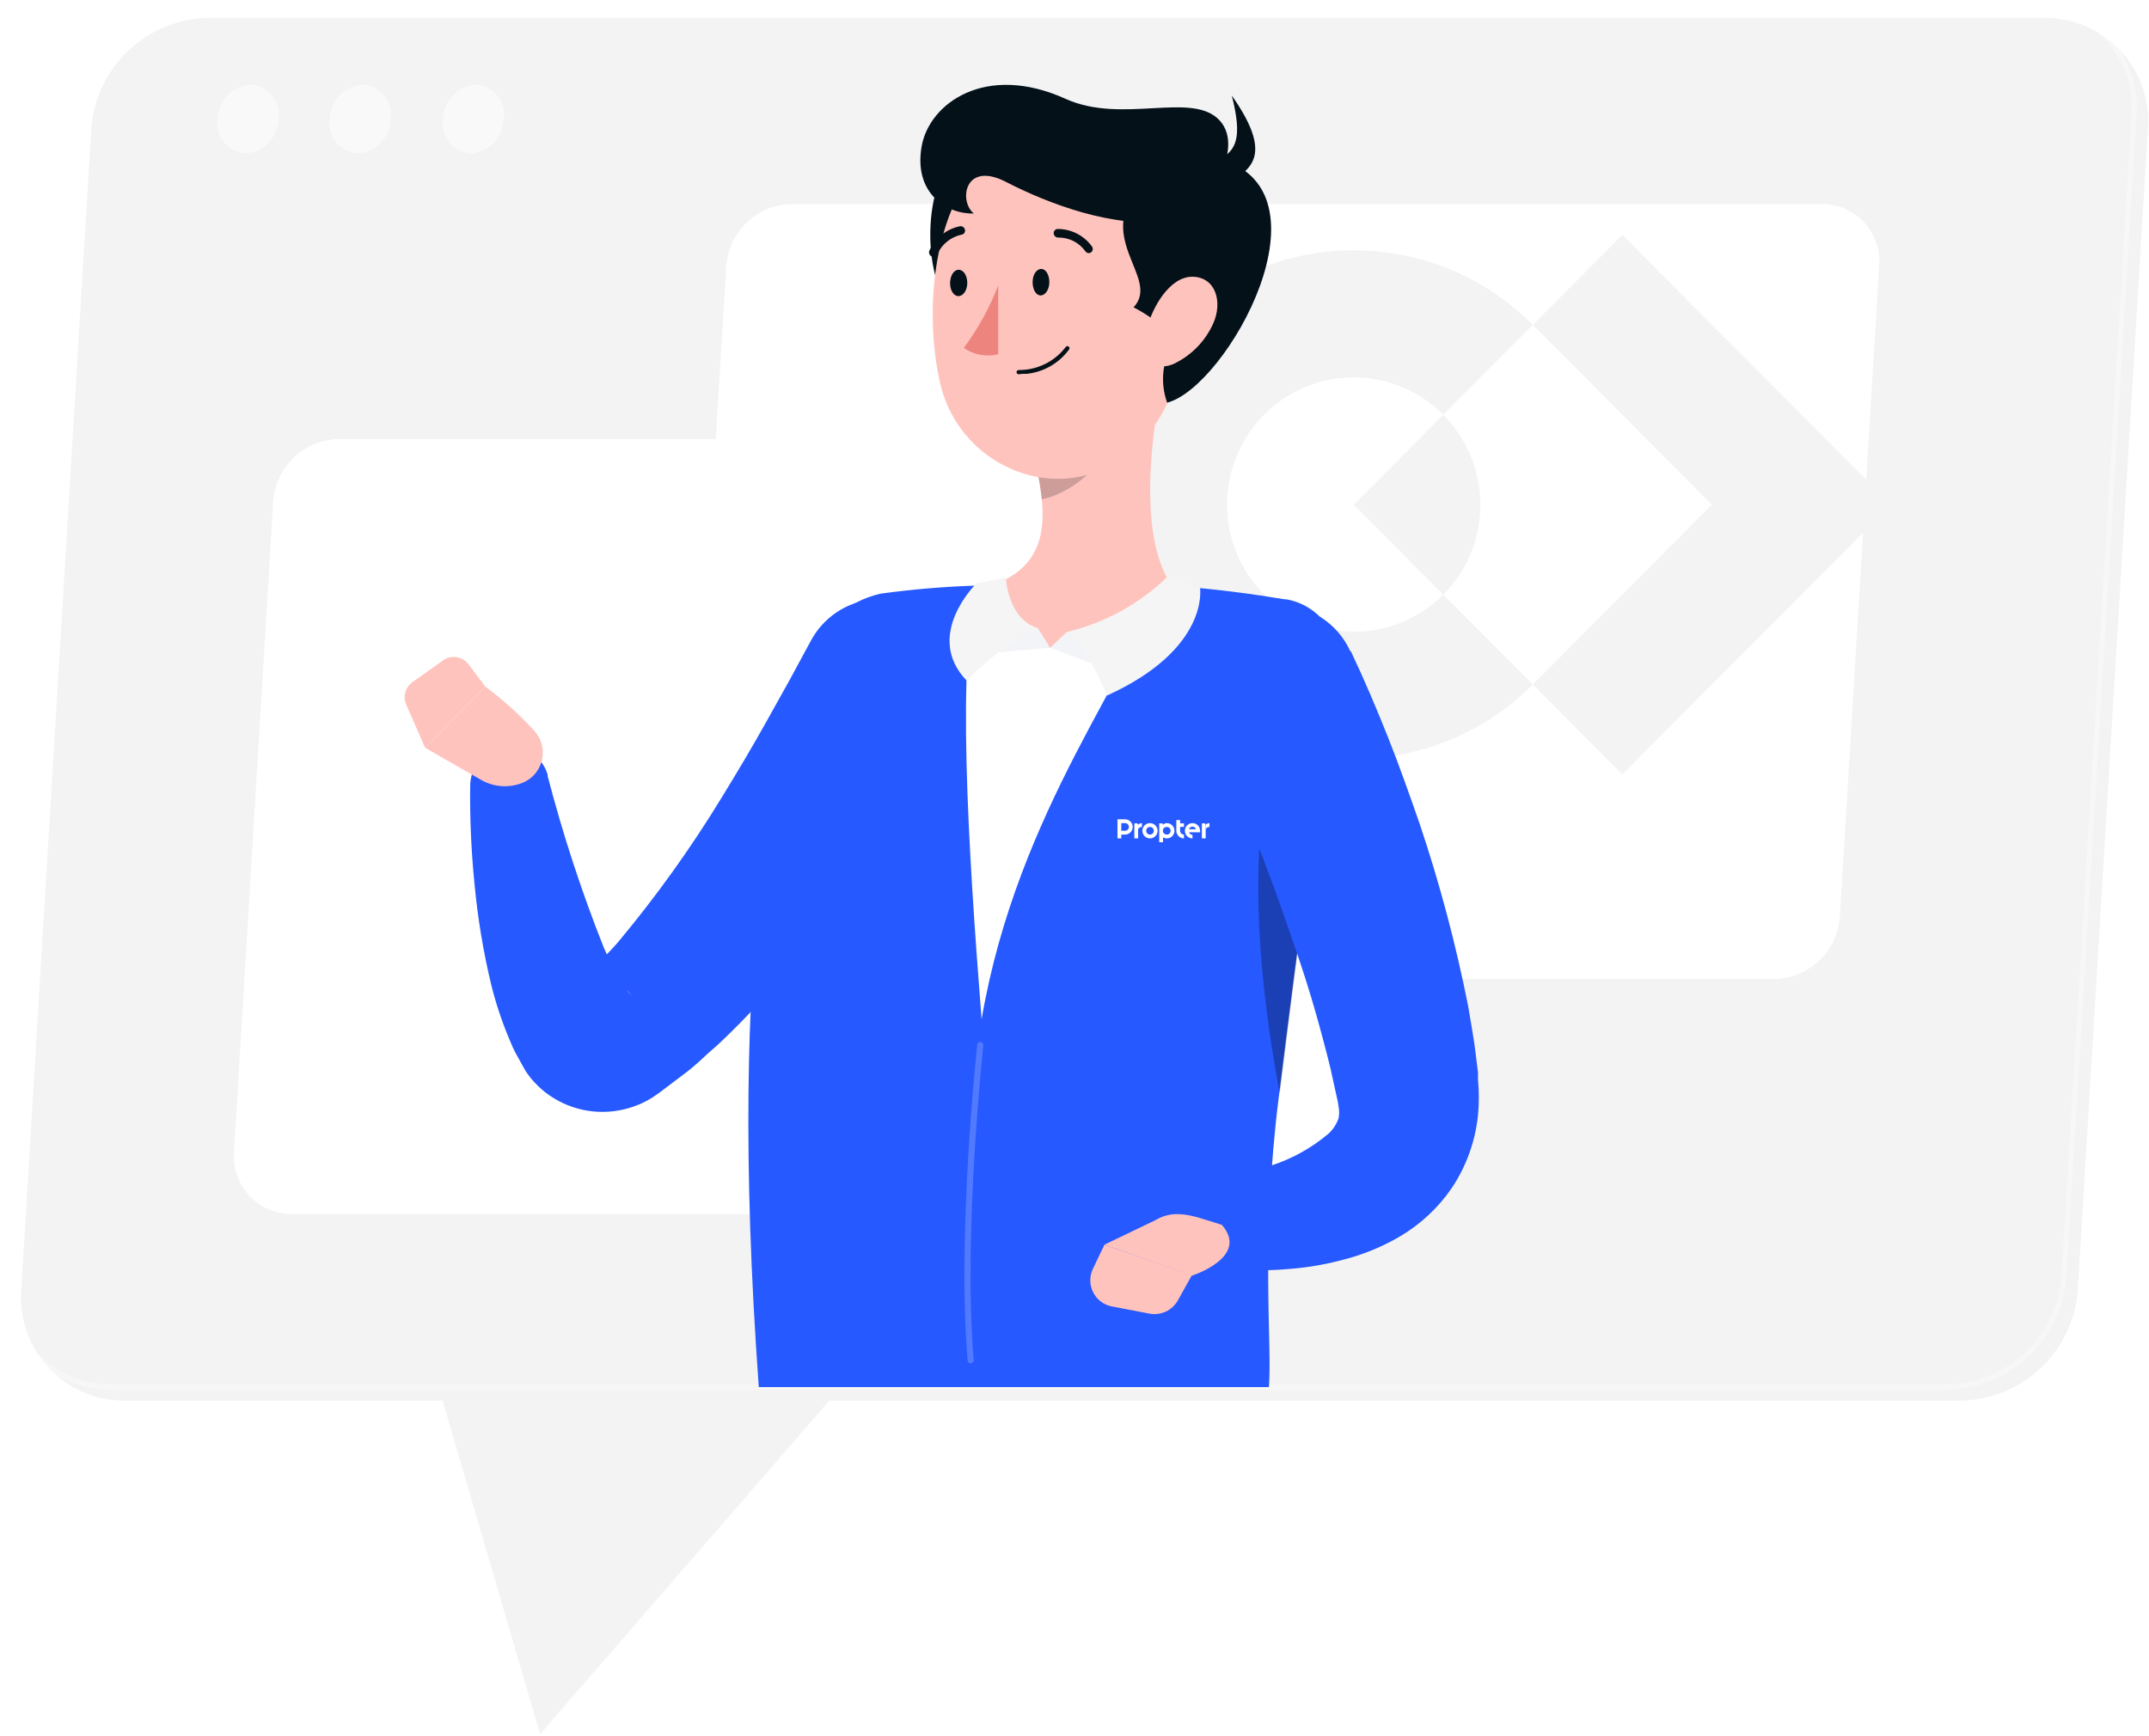 <svg width="375" height="303" viewBox="0 0 375 303" fill="none" xmlns="http://www.w3.org/2000/svg">
<path d="M342.189 244.463H21.849C19.36 244.489 16.892 243.998 14.603 243.022C12.313 242.046 10.251 240.605 8.546 238.792C6.841 236.978 5.531 234.83 4.698 232.484C3.866 230.139 3.529 227.646 3.709 225.163L15.929 22.423C16.313 17.229 18.629 12.367 22.419 8.794C26.21 5.222 31.201 3.199 36.409 3.123H356.669C359.158 3.097 361.625 3.588 363.915 4.564C366.205 5.54 368.267 6.981 369.972 8.794C371.677 10.608 372.987 12.756 373.819 15.102C374.652 17.447 374.989 19.94 374.809 22.423L362.569 225.243C362.172 230.408 359.863 235.239 356.095 238.793C352.326 242.347 347.368 244.369 342.189 244.463Z" fill="#F3F3F3"/>
<path d="M64.709 201.604L94.249 302.664L181.889 201.604H64.709Z" fill="#F3F3F3"/>
<path d="M230.529 211.901H50.989C49.595 211.913 48.213 211.636 46.931 211.088C45.649 210.539 44.495 209.731 43.541 208.715C42.586 207.699 41.852 206.496 41.386 205.182C40.919 203.868 40.73 202.472 40.829 201.081L47.689 87.441C47.903 84.532 49.198 81.809 51.319 79.807C53.44 77.805 56.233 76.668 59.149 76.621H238.689C240.088 76.594 241.476 76.861 242.765 77.404C244.054 77.947 245.215 78.754 246.173 79.774C247.13 80.794 247.863 82.003 248.324 83.324C248.785 84.644 248.964 86.047 248.849 87.441L241.989 201.081C241.775 203.99 240.48 206.713 238.359 208.715C236.238 210.718 233.445 211.854 230.529 211.901Z" fill="white"/>
<g filter="url(#filter0_d)">
<path d="M326.57 162.882H147.05C145.654 162.897 144.27 162.622 142.986 162.074C141.701 161.527 140.544 160.72 139.588 159.703C138.631 158.687 137.896 157.483 137.428 156.167C136.96 154.852 136.77 153.454 136.87 152.062L143.73 38.422C143.944 35.51 145.242 32.784 147.367 30.781C149.492 28.778 152.29 27.644 155.21 27.602H334.73C336.13 27.572 337.521 27.836 338.812 28.378C340.104 28.92 341.267 29.727 342.227 30.747C343.186 31.767 343.921 32.977 344.383 34.3C344.845 35.622 345.025 37.026 344.91 38.422L338.05 152.062C337.835 154.974 336.537 157.7 334.412 159.703C332.287 161.706 329.489 162.84 326.57 162.882Z" fill="white"/>
</g>
<path d="M330 88.093L314.374 103.782L283.099 135.162L267.473 119.472L298.725 88.093L267.473 56.69L283.099 41L330 88.093Z" fill="#F3F3F3"/>
<path d="M251.847 103.782L267.473 119.471C250.211 136.804 222.208 136.804 204.946 119.471C187.685 102.139 187.685 74.021 204.946 56.689C222.208 39.356 250.211 39.356 267.473 56.689L251.847 72.379C247.84 68.355 242.315 65.879 236.222 65.879C224.01 65.879 214.123 75.807 214.123 88.068C214.123 100.329 224.01 110.257 236.222 110.257C242.315 110.281 247.84 107.781 251.847 103.782Z" fill="#F3F3F3"/>
<path d="M258.32 88.093C258.32 94.236 255.854 99.783 251.847 103.783L236.221 88.093L251.847 72.403C255.831 76.403 258.32 81.951 258.32 88.093Z" fill="#F3F3F3"/>
<path opacity="0.5" d="M48.609 20.763C48.573 22.298 47.964 23.765 46.902 24.875C45.84 25.985 44.401 26.658 42.869 26.763C42.14 26.727 41.428 26.538 40.777 26.208C40.126 25.879 39.552 25.416 39.092 24.85C38.632 24.284 38.296 23.628 38.106 22.924C37.916 22.22 37.876 21.483 37.989 20.763C38.034 19.23 38.646 17.768 39.706 16.66C40.766 15.552 42.2 14.876 43.729 14.763C44.457 14.799 45.17 14.988 45.821 15.317C46.472 15.647 47.046 16.109 47.506 16.675C47.966 17.241 48.302 17.897 48.492 18.602C48.682 19.306 48.722 20.042 48.609 20.763Z" fill="white"/>
<path opacity="0.5" d="M68.188 20.762C68.147 22.296 67.537 23.76 66.476 24.869C65.415 25.978 63.979 26.653 62.448 26.762C61.718 26.728 61.003 26.541 60.35 26.213C59.697 25.885 59.12 25.422 58.658 24.856C58.196 24.29 57.858 23.633 57.667 22.927C57.475 22.222 57.435 21.484 57.548 20.762C57.594 19.229 58.206 17.767 59.266 16.659C60.326 15.551 61.759 14.875 63.288 14.762C64.017 14.798 64.731 14.987 65.382 15.316C66.034 15.646 66.609 16.108 67.071 16.673C67.533 17.239 67.871 17.895 68.063 18.599C68.256 19.303 68.298 20.04 68.188 20.762Z" fill="white"/>
<path opacity="0.5" d="M87.908 20.762C87.872 22.297 87.263 23.764 86.201 24.874C85.139 25.984 83.701 26.657 82.168 26.762C81.44 26.726 80.727 26.537 80.076 26.207C79.426 25.878 78.852 25.415 78.391 24.849C77.931 24.283 77.595 23.627 77.405 22.923C77.215 22.219 77.175 21.482 77.288 20.762C77.334 19.229 77.946 17.767 79.006 16.659C80.066 15.551 81.499 14.875 83.028 14.762C83.757 14.798 84.47 14.987 85.12 15.316C85.771 15.646 86.345 16.108 86.805 16.674C87.266 17.24 87.602 17.896 87.792 18.601C87.982 19.305 88.022 20.041 87.908 20.762Z" fill="white"/>
<path opacity="0.3" d="M339.709 242.583H19.45C16.893 242.603 14.36 242.094 12.01 241.089C9.659 240.083 7.542 238.602 5.792 236.739C4.041 234.875 2.695 232.67 1.838 230.262C0.98 227.853 0.63 225.293 0.809 222.743L13.049 20.003C13.434 14.681 15.801 9.697 19.681 6.035C23.562 2.373 28.674 0.299 34.009 0.223H354.189C356.746 0.203 359.279 0.712 361.629 1.718C363.98 2.724 366.097 4.205 367.847 6.068C369.598 7.931 370.944 10.136 371.801 12.545C372.659 14.953 373.009 17.513 372.829 20.063L360.609 222.803C360.221 228.113 357.862 233.086 353.995 236.746C350.128 240.406 345.033 242.488 339.709 242.583ZM34.009 1.243C28.921 1.305 24.042 3.276 20.338 6.765C16.634 10.255 14.375 15.008 14.009 20.083L1.769 222.823C1.592 225.239 1.918 227.664 2.727 229.947C3.535 232.23 4.809 234.32 6.467 236.085C8.125 237.851 10.132 239.252 12.359 240.202C14.587 241.152 16.988 241.629 19.409 241.603H339.709C344.796 241.537 349.673 239.564 353.376 236.076C357.079 232.588 359.339 227.837 359.709 222.763L371.929 20.023C372.101 17.601 371.768 15.169 370.952 12.882C370.135 10.595 368.852 8.502 367.184 6.737C365.516 4.972 363.5 3.572 361.263 2.626C359.027 1.68 356.618 1.209 354.189 1.243H34.009Z" fill="white"/>
<path d="M166.289 124.062C164.929 126.942 163.689 129.402 162.289 132.062C160.889 134.722 159.489 137.122 158.049 139.622C155.109 144.602 152.049 149.622 148.769 154.302C147.116 156.702 145.423 159.082 143.689 161.442C141.869 163.762 140.149 166.122 138.209 168.382C134.425 173.066 130.343 177.502 125.989 181.662C124.889 182.742 123.689 183.662 122.529 184.802C121.378 185.881 120.163 186.89 118.889 187.822L115.049 190.722L113.869 191.542C113.347 191.873 112.806 192.173 112.249 192.442C111.151 192.969 109.997 193.371 108.809 193.642C106.462 194.19 104.022 194.209 101.666 193.697C99.31 193.185 97.098 192.155 95.189 190.682C94.243 189.935 93.378 189.091 92.609 188.162L92.069 187.442L91.809 187.082L91.709 186.922L91.349 186.282L89.909 183.682C89.469 182.842 89.169 182.042 88.809 181.222C87.549 178.204 86.52 175.095 85.729 171.922C84.337 166.139 83.361 160.264 82.809 154.342C82.225 148.574 81.971 142.778 82.049 136.982C82.092 135.337 82.72 133.762 83.822 132.54C84.923 131.318 86.425 130.53 88.056 130.317C89.688 130.105 91.341 130.482 92.719 131.382C94.096 132.281 95.107 133.643 95.569 135.222V135.462C98.22 145.655 101.499 155.674 105.389 165.462C106.28 167.533 107.316 169.538 108.489 171.462C108.749 171.862 109.009 172.342 109.269 172.682L110.029 173.602L110.209 173.842L110.109 173.682L109.889 173.382C109.576 172.972 109.213 172.602 108.809 172.282C108.011 171.638 107.083 171.174 106.089 170.922C105.094 170.711 104.065 170.711 103.069 170.922C102.552 171.031 102.049 171.199 101.569 171.422C101.309 171.422 101.089 171.682 100.849 171.802C100.609 171.922 100.249 172.222 100.509 172.002L103.009 169.562C103.849 168.802 104.669 167.882 105.489 167.002C106.309 166.122 107.149 165.262 107.949 164.322C114.543 156.414 120.546 148.031 125.909 139.242C128.649 134.782 131.349 130.242 133.909 125.642L137.769 118.722L141.429 111.962L141.629 111.602C143.365 108.495 146.234 106.178 149.637 105.137C153.041 104.095 156.715 104.408 159.892 106.011C163.07 107.614 165.505 110.383 166.69 113.739C167.875 117.095 167.717 120.779 166.249 124.022L166.289 124.062Z" fill="#2659FF"/>
<path d="M83.929 136.102L74.189 130.522L84.669 119.822C87.741 122.098 90.587 124.663 93.169 127.482C93.777 128.127 94.226 128.906 94.479 129.755C94.733 130.605 94.784 131.502 94.628 132.375C94.472 133.248 94.115 134.072 93.584 134.782C93.052 135.491 92.363 136.067 91.569 136.462C90.361 137.023 89.035 137.283 87.705 137.22C86.375 137.157 85.079 136.774 83.929 136.102Z" fill="#FFC3BD"/>
<path d="M71.969 119.063L77.269 115.283C77.958 114.782 78.816 114.572 79.658 114.699C80.501 114.827 81.259 115.281 81.769 115.963L84.669 119.823L74.189 130.523L70.889 123.003C70.589 122.322 70.533 121.558 70.73 120.841C70.926 120.123 71.364 119.496 71.969 119.063Z" fill="#FFC3BD"/>
<path d="M145.309 115.103C146.103 112.49 147.602 110.146 149.641 108.328C151.681 106.511 154.181 105.292 156.869 104.803C160.752 103.945 164.687 103.344 168.649 103.003C180.578 102.537 192.524 102.751 204.429 103.643C210.669 104.063 217.049 104.943 222.129 105.783H222.309C224.999 106.229 227.403 107.724 228.992 109.94C230.582 112.156 231.228 114.912 230.789 117.603C228.289 132.043 220.949 157.163 220.149 180.863C219.089 211.983 219.569 229.903 219.029 237.403L138.929 235.863C133.349 159.803 140.289 132.323 145.309 115.103Z" fill="white"/>
<path d="M224.449 104.603H224.189C218.829 103.723 212.189 102.783 205.529 102.343L201.969 102.143C198.469 116.623 177.609 140.983 171.289 177.903C168.849 147.043 166.969 114.783 170.549 102.203C164.888 102.375 159.24 102.849 153.629 103.623C150.662 104.294 147.925 105.739 145.698 107.812C143.47 109.885 141.832 112.511 140.949 115.423C136.029 129.903 126.629 162.343 132.409 242.103H221.429C222.009 234.103 219.929 217.303 223.149 191.443C226.249 166.403 230.709 132.323 233.329 117.103C233.799 114.269 233.129 111.364 231.465 109.023C229.802 106.681 227.28 105.092 224.449 104.603Z" fill="#2659FF"/>
<path d="M203.614 143.667C203.363 143.667 203.135 143.768 202.949 143.938L202.845 143.713H202.284V146.999H202.949V146.153C203.21 146.304 203.524 146.369 203.854 146.311C204.385 146.217 204.816 145.79 204.917 145.259C205.079 144.41 204.434 143.667 203.614 143.667ZM203.614 145.667C203.317 145.667 202.877 145.47 202.932 144.852C202.954 144.61 203.196 144.335 203.614 144.335C203.979 144.335 204.279 144.631 204.279 144.999C204.279 145.359 203.993 145.667 203.614 145.667Z" fill="white"/>
<path d="M205.934 144.334V145C205.934 145.368 206.23 145.666 206.599 145.666V146.332C205.865 146.332 205.27 145.734 205.27 144.998V143.13H205.934V143.714H206.599V144.334H205.934Z" fill="white"/>
<path d="M200.673 143.667C199.939 143.667 199.344 144.263 199.344 145.001C199.344 145.737 199.939 146.335 200.673 146.335C201.406 146.335 202.001 145.737 202.001 145.001C202.001 144.263 201.406 143.667 200.673 143.667ZM200.673 145.667C200.306 145.667 200.009 145.369 200.009 145.001C200.009 144.633 200.306 144.335 200.673 144.335C201.039 144.335 201.336 144.633 201.336 145.001C201.338 145.369 201.039 145.667 200.673 145.667Z" fill="white"/>
<path d="M196.327 143H195.663H195V143.666V145V145.666V146.332H195.663V145.668H196.327C197.06 145.668 197.655 145.07 197.655 144.334C197.654 143.598 197.06 143 196.327 143ZM196.327 145.002H195.663V143.668H196.327C196.694 143.668 196.99 143.966 196.99 144.334C196.99 144.702 196.694 145.002 196.327 145.002Z" fill="white"/>
<path d="M198.604 143.94C198.788 143.769 199.018 143.668 199.267 143.668V144.334C198.9 144.334 198.604 144.558 198.604 144.834V143.94Z" fill="white"/>
<path d="M198.604 146.334H197.94V143.714H198.501L198.604 143.94V146.334Z" fill="white"/>
<path d="M210.393 143.94C210.577 143.769 210.808 143.668 211.057 143.668V144.334C210.69 144.334 210.393 144.558 210.393 144.834V143.94Z" fill="white"/>
<path d="M210.393 146.334H209.728V143.714H210.289L210.393 143.94V146.334Z" fill="white"/>
<path d="M209.387 144.729C209.262 144.122 208.729 143.667 208.087 143.667C207.354 143.667 206.761 144.263 206.761 144.999C206.761 145.737 207.354 146.333 208.087 146.333V145.718C207.809 145.718 207.574 145.533 207.475 145.271H209.416V144.999C209.416 144.907 209.407 144.816 209.387 144.729ZM207.475 144.729C207.572 144.467 207.809 144.282 208.087 144.282C208.365 144.282 208.602 144.467 208.701 144.729H207.475Z" fill="white"/>
<path opacity="0.2" d="M169.389 237.943C169.255 237.949 169.123 237.902 169.022 237.812C168.922 237.723 168.86 237.598 168.849 237.463C166.969 214.963 170.489 182.663 170.529 182.323C170.537 182.255 170.558 182.188 170.591 182.128C170.624 182.068 170.669 182.015 170.723 181.972C170.777 181.929 170.839 181.898 170.905 181.879C170.972 181.86 171.041 181.855 171.109 181.863C171.249 181.878 171.377 181.947 171.467 182.056C171.557 182.164 171.601 182.303 171.589 182.443C171.589 182.763 168.029 214.983 169.909 237.363C169.918 237.433 169.912 237.504 169.892 237.571C169.872 237.639 169.838 237.702 169.794 237.756C169.749 237.81 169.693 237.855 169.631 237.887C169.568 237.919 169.5 237.938 169.429 237.943H169.389Z" fill="white"/>
<path opacity="0.3" d="M221.309 136.262C218.009 151.222 219.769 171.942 223.309 190.842C225.929 169.622 229.509 142.082 232.129 125.042C228.469 122.602 223.929 124.322 221.309 136.262Z" fill="#02080C"/>
<path d="M170.349 102.903C180.729 100.623 182.529 94.223 181.789 87.143C181.607 85.375 181.319 83.618 180.929 81.883L193.889 71.283L203.429 63.523C200.829 75.003 197.969 95.943 205.809 103.763C205.809 103.763 199.409 114.263 181.609 112.983C166.569 111.903 170.349 102.903 170.349 102.903Z" fill="#FFC3BD"/>
<path d="M186.129 110.343L183.249 113.063L192.449 116.523L191.249 113.023L186.129 110.343Z" fill="#F3F4F8"/>
<path d="M193.169 121.401C193.169 121.401 189.549 112.261 186.129 110.321C192.855 108.717 199.017 105.308 203.949 100.461L209.409 102.641C209.409 102.641 211.129 113.241 193.169 121.401Z" fill="#F5F5F5"/>
<path d="M181.089 109.621L183.249 113.061L173.569 113.901L175.509 110.841L181.089 109.621Z" fill="#F3F4F8"/>
<path d="M168.709 118.822C172.256 115.044 176.448 111.928 181.089 109.622C175.829 108.062 175.509 100.822 175.509 100.822L170.409 101.802C170.409 101.802 161.049 110.902 168.709 118.822Z" fill="#F5F5F5"/>
<path opacity="0.2" d="M180.929 81.863C181.318 83.605 181.605 85.368 181.789 87.143C186.629 86.263 193.109 81.143 193.789 76.243C194.019 74.6 194.066 72.937 193.929 71.283L180.929 81.863Z" fill="#02080C"/>
<path d="M165.189 29.522C160.549 35.222 160.989 55.842 170.809 56.082C180.629 56.322 173.629 19.122 165.189 29.522Z" fill="#041119"/>
<path d="M207.489 44.522C206.509 60.142 206.709 69.322 198.829 77.402C186.989 89.542 167.789 82.562 164.089 67.022C160.789 53.022 162.949 29.842 178.209 23.502C181.542 22.076 185.186 21.534 188.789 21.929C192.392 22.324 195.832 23.642 198.776 25.756C201.721 27.87 204.07 30.708 205.596 33.995C207.123 37.283 207.775 40.909 207.489 44.522Z" fill="#FFC3BD"/>
<path d="M199.809 31.523C189.989 41.263 202.749 48.403 197.809 53.642C207.069 58.483 203.669 62.042 203.669 62.042C202.71 64.706 202.71 67.62 203.669 70.282C214.109 67.603 233.489 32.922 212.329 27.602C199.669 33.242 199.809 31.523 199.809 31.523Z" fill="#041119"/>
<path d="M203.829 38.522C194.529 39.962 182.829 35.522 175.569 31.762C168.309 28.002 167.249 35.102 169.929 37.262C165.269 37.422 159.369 33.742 160.829 25.522C162.169 18.022 171.989 10.922 185.969 17.262C195.869 21.742 208.069 15.842 212.829 21.022C217.589 26.202 210.029 37.542 203.829 38.522Z" fill="#041119"/>
<path d="M210.19 28.343C216.43 27.523 216.69 23.583 214.95 16.683C221.69 26.263 218.95 29.203 214.95 31.523C210.49 30.023 210.19 28.343 210.19 28.343Z" fill="#041119"/>
<path d="M211.689 56.503C210.306 59.558 207.892 62.029 204.869 63.483C201.009 65.223 199.049 61.663 200.089 57.483C201.029 53.703 204.089 48.263 208.089 48.303C212.089 48.343 213.429 52.643 211.689 56.503Z" fill="#FFC3BD"/>
<path d="M183.109 49.243C183.109 50.503 182.429 51.543 181.609 51.563C180.789 51.583 180.189 50.543 180.189 49.243C180.189 47.943 180.869 46.943 181.689 46.943C182.509 46.943 183.109 47.963 183.109 49.243Z" fill="#041119"/>
<path d="M168.789 49.362C168.789 50.642 168.109 51.662 167.269 51.682C166.429 51.702 165.769 50.662 165.789 49.382C165.809 48.102 166.449 47.082 167.289 47.082C168.129 47.082 168.789 48.102 168.789 49.362Z" fill="#041119"/>
<path d="M174.189 49.802C172.694 53.697 170.675 57.371 168.189 60.722C169.051 61.327 170.033 61.739 171.069 61.928C172.104 62.118 173.169 62.082 174.189 61.822V49.802Z" fill="#ED847E"/>
<path d="M179.229 65.243C180.681 65.08 182.083 64.618 183.347 63.884C184.61 63.151 185.708 62.163 186.569 60.983C186.622 60.901 186.64 60.801 186.62 60.705C186.599 60.61 186.541 60.526 186.459 60.473C186.377 60.42 186.277 60.402 186.181 60.422C186.086 60.443 186.002 60.501 185.949 60.583C184.987 61.84 183.744 62.857 182.321 63.551C180.898 64.245 179.333 64.599 177.749 64.583C177.7 64.583 177.652 64.593 177.606 64.612C177.561 64.632 177.521 64.66 177.487 64.695C177.453 64.731 177.427 64.773 177.41 64.819C177.394 64.865 177.386 64.914 177.389 64.963C177.389 65.012 177.399 65.061 177.418 65.106C177.438 65.151 177.466 65.191 177.501 65.225C177.537 65.259 177.579 65.285 177.625 65.302C177.671 65.318 177.72 65.326 177.769 65.323C178.289 65.243 178.769 65.243 179.229 65.243Z" fill="#041119"/>
<path d="M190.049 44.182C190.175 44.175 190.295 44.126 190.39 44.042C190.47 43.985 190.537 43.912 190.588 43.828C190.638 43.743 190.671 43.65 190.684 43.552C190.698 43.455 190.691 43.356 190.664 43.261C190.637 43.166 190.592 43.078 190.53 43.002C189.843 42.055 188.941 41.285 187.897 40.757C186.854 40.228 185.699 39.956 184.53 39.962C184.433 39.969 184.339 39.996 184.253 40.041C184.167 40.086 184.091 40.147 184.029 40.222C183.968 40.296 183.922 40.383 183.894 40.476C183.867 40.568 183.858 40.666 183.87 40.762C183.89 40.962 183.986 41.146 184.139 41.276C184.292 41.407 184.489 41.473 184.69 41.462C185.618 41.453 186.535 41.671 187.361 42.096C188.187 42.521 188.897 43.141 189.43 43.902C189.503 43.995 189.598 44.069 189.705 44.117C189.813 44.166 189.931 44.188 190.049 44.182Z" fill="#041119"/>
<path d="M162.989 44.802C163.108 44.785 163.221 44.741 163.319 44.671C163.416 44.601 163.495 44.509 163.549 44.402C163.932 43.536 164.513 42.773 165.247 42.176C165.98 41.578 166.845 41.162 167.769 40.962C167.868 40.953 167.963 40.923 168.048 40.874C168.134 40.826 168.209 40.76 168.267 40.681C168.326 40.601 168.367 40.511 168.388 40.414C168.409 40.318 168.41 40.218 168.389 40.122C168.355 39.929 168.25 39.757 168.094 39.638C167.939 39.52 167.744 39.464 167.549 39.482C166.383 39.712 165.289 40.217 164.357 40.954C163.425 41.691 162.682 42.64 162.189 43.722C162.105 43.9 162.094 44.104 162.157 44.291C162.221 44.477 162.354 44.632 162.529 44.722C162.673 44.788 162.832 44.816 162.989 44.802Z" fill="#041119"/>
<path d="M235.71 113.643C238.15 118.783 240.19 123.643 242.19 128.643C244.19 133.643 245.97 138.743 247.75 143.843C251.242 154.237 254.061 164.846 256.19 175.603C256.65 178.383 257.17 181.103 257.51 183.963L257.77 186.083L257.909 187.143V187.683V188.423C258.109 190.491 258.109 192.574 257.909 194.643C257.447 199.169 255.889 203.514 253.37 207.303C251.009 210.772 247.907 213.676 244.289 215.803C241.275 217.573 238.032 218.919 234.65 219.803C231.639 220.627 228.56 221.176 225.45 221.443C219.585 221.997 213.672 221.762 207.87 220.743C206.296 220.479 204.863 219.676 203.816 218.471C202.769 217.267 202.173 215.736 202.13 214.141C202.088 212.546 202.601 210.985 203.582 209.727C204.564 208.468 205.952 207.59 207.51 207.243L208.229 207.083C210.229 206.623 212.85 206.063 215.09 205.463C217.33 204.863 219.609 204.163 221.729 203.463C225.431 202.277 228.863 200.374 231.83 197.863C232.614 197.136 233.211 196.23 233.57 195.223C233.711 194.516 233.711 193.789 233.57 193.083C233.502 192.544 233.402 192.009 233.27 191.483L232.55 188.223C232.09 185.943 231.43 183.583 230.83 181.263C229.59 176.563 228.19 171.863 226.59 167.143C224.99 162.423 223.35 157.723 221.61 153.023C219.87 148.323 218.029 143.623 216.169 139.023C214.309 134.423 212.35 129.583 210.49 125.203V125.003C208.994 121.666 208.885 117.872 210.186 114.455C211.488 111.038 214.093 108.278 217.43 106.783C220.766 105.287 224.56 105.178 227.977 106.479C231.394 107.781 234.154 110.386 235.65 113.723L235.71 113.643Z" fill="#2659FF"/>
<path d="M201.549 213.002L192.729 217.242L207.969 222.662C207.969 222.662 218.129 219.422 213.209 213.782L210.469 212.922C206.069 211.482 203.909 211.642 201.549 213.002Z" fill="#FFC3BD"/>
<path d="M193.909 228.003L200.609 229.283C201.567 229.459 202.555 229.332 203.437 228.92C204.319 228.508 205.05 227.831 205.529 226.983L207.969 222.603L192.729 217.243L190.729 221.423C190.419 222.055 190.256 222.75 190.254 223.454C190.252 224.158 190.41 224.854 190.716 225.488C191.023 226.122 191.47 226.678 192.023 227.114C192.576 227.55 193.221 227.854 193.909 228.003Z" fill="#FFC3BD"/>
<defs>
<filter id="filter0_d" x="84.844" y="0.6" width="278.1" height="205.283" filterUnits="userSpaceOnUse" color-interpolation-filters="sRGB">
<feFlood flood-opacity="0" result="BackgroundImageFix"/>
<feColorMatrix in="SourceAlpha" type="matrix" values="0 0 0 0 0 0 0 0 0 0 0 0 0 0 0 0 0 0 127 0" result="hardAlpha"/>
<feOffset dx="-17" dy="8"/>
<feGaussianBlur stdDeviation="17.5"/>
<feColorMatrix type="matrix" values="0 0 0 0 0.921 0 0 0 0 0.921 0 0 0 0 0.921 0 0 0 1 0"/>
<feBlend mode="normal" in2="BackgroundImageFix" result="effect1_dropShadow"/>
<feBlend mode="normal" in="SourceGraphic" in2="effect1_dropShadow" result="shape"/>
</filter>
</defs>
</svg>
